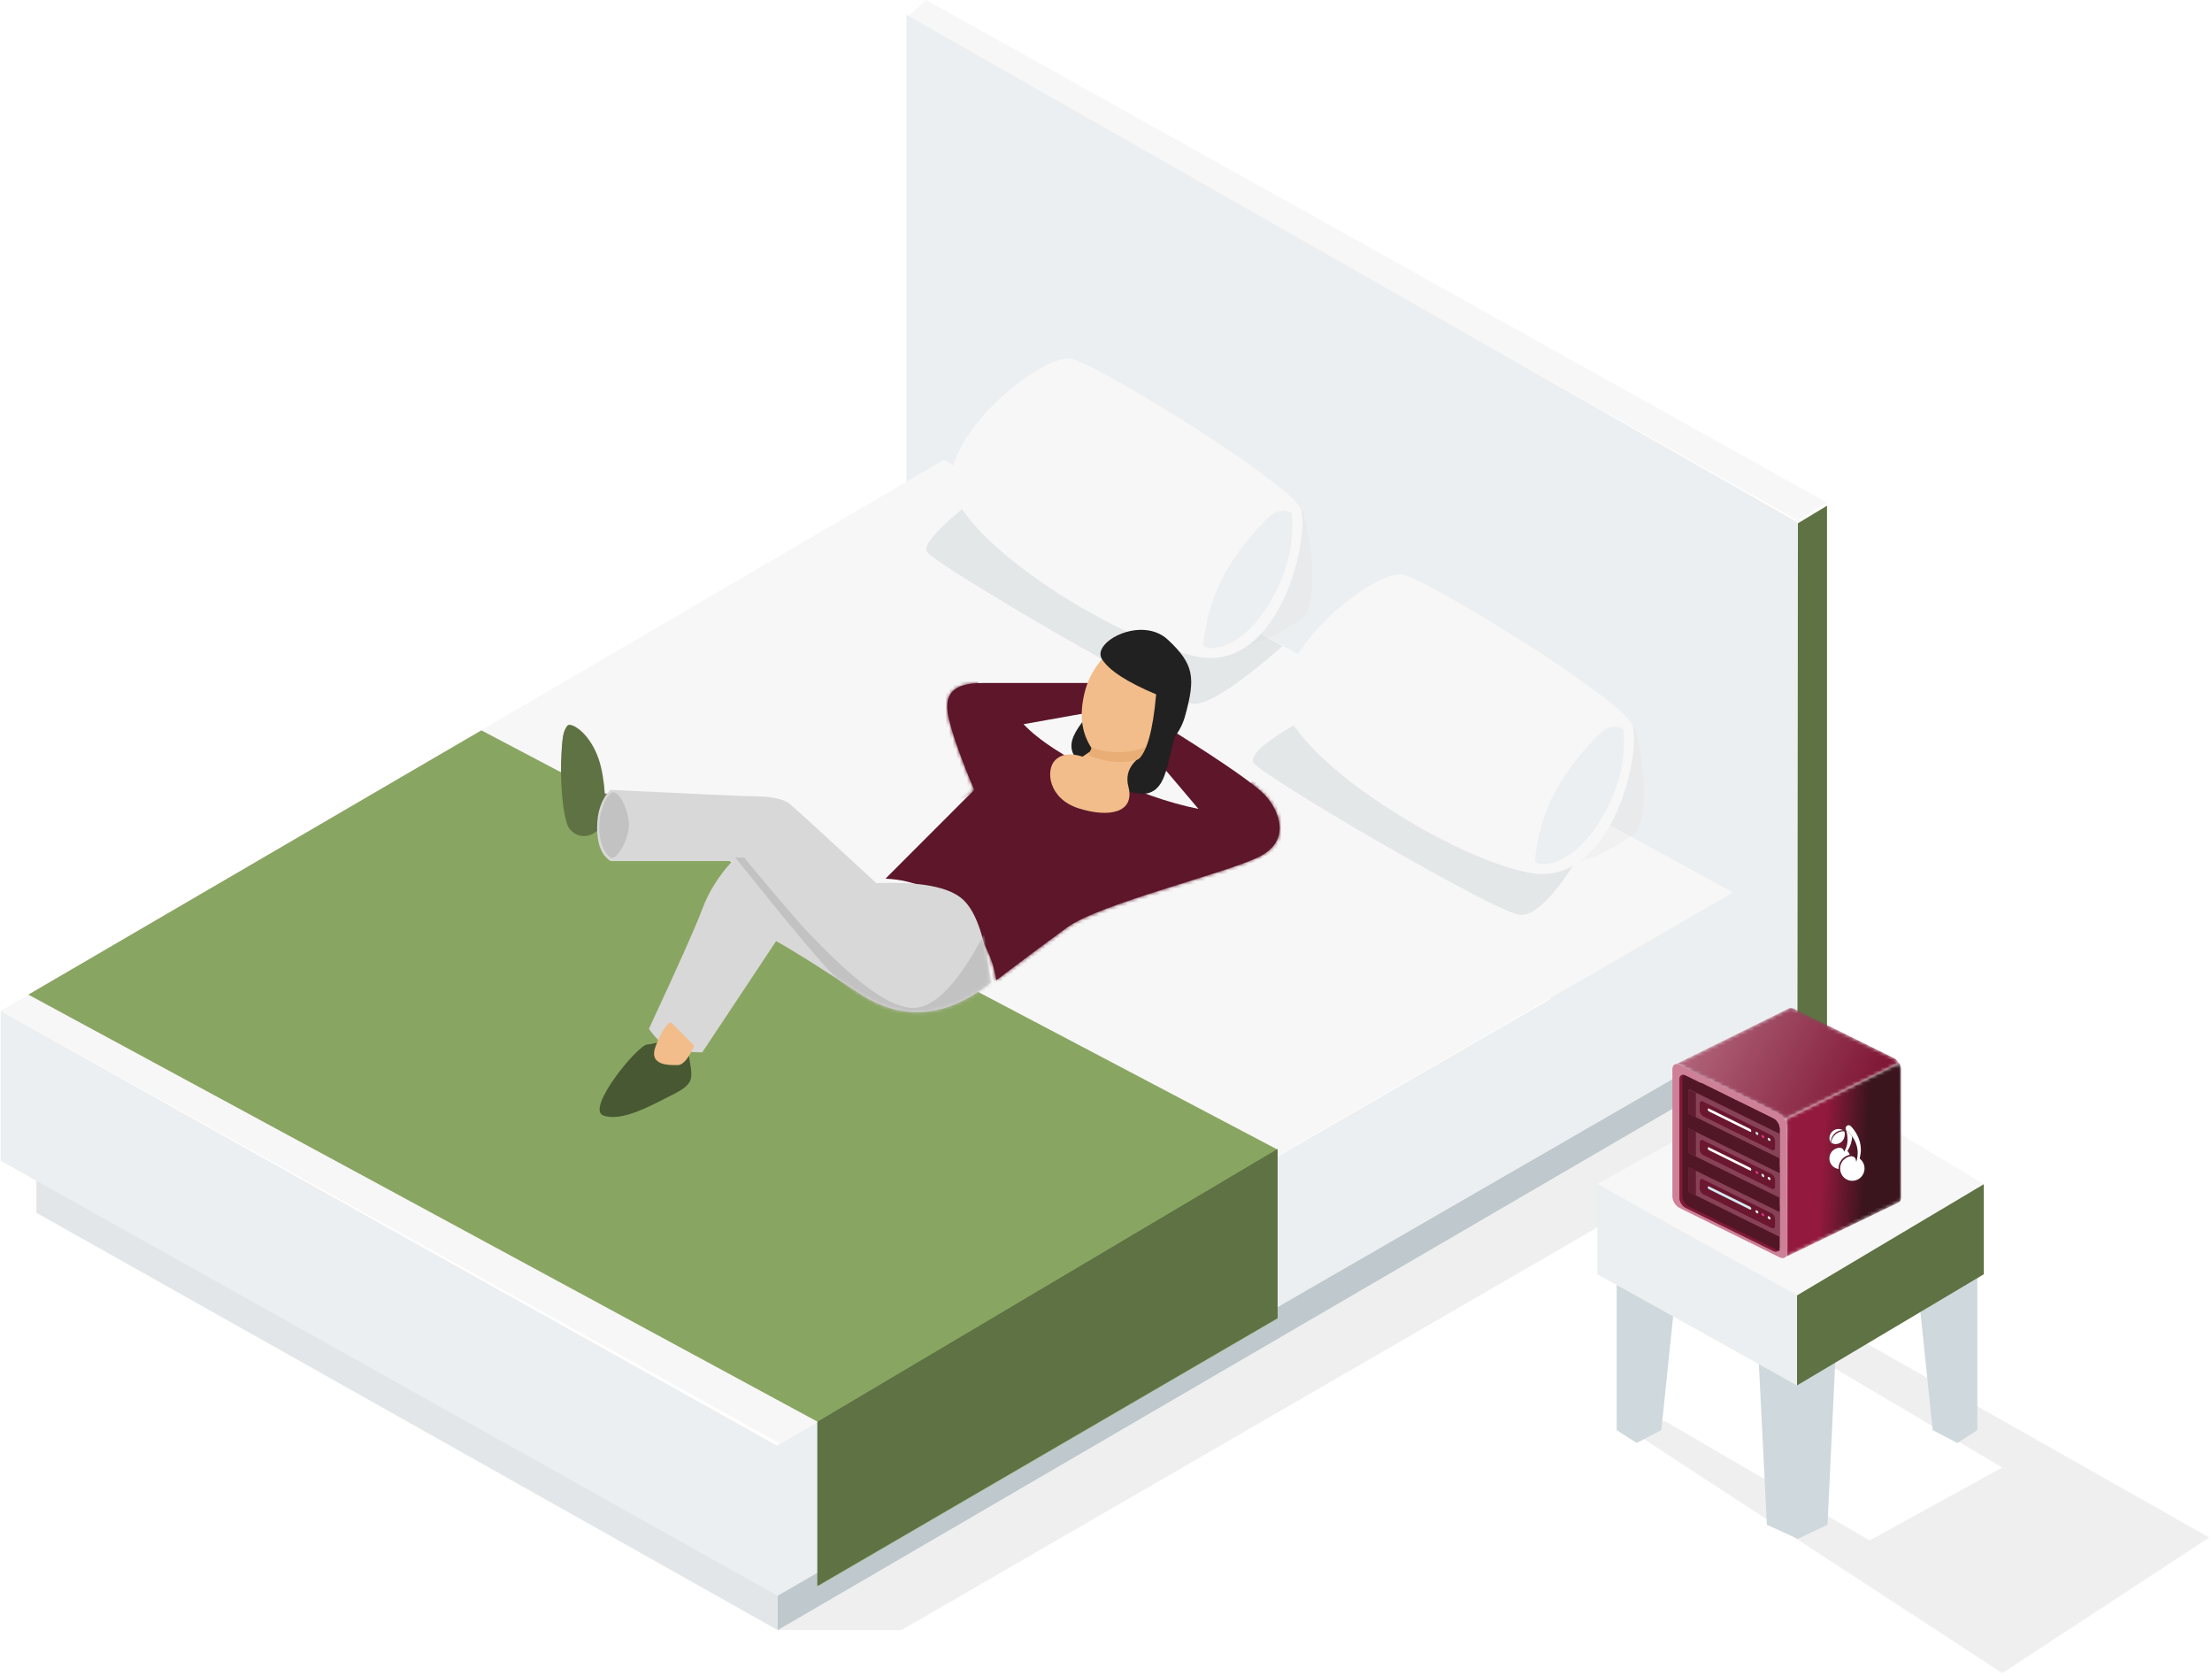 <?xml version="1.0" encoding="UTF-8"?>
<svg width="619px" height="469px" viewBox="0 0 619 469" version="1.1" xmlns="http://www.w3.org/2000/svg" xmlns:xlink="http://www.w3.org/1999/xlink">
    <!-- Generator: Sketch 63.1 (92452) - https://sketch.com -->
    <title>bedroom_scene</title>
    <desc>Created with Sketch.</desc>
    <defs>
        <path d="M0.679,53.319 L1.06,17.631 C1.06,17.029 0.853,16.379 0.515,15.808 L32.498,0.008 C32.84,0.582 33.053,1.235 33.053,1.841 L33.222,37.546 C33.222,38.208 32.97,38.677 32.571,38.892 L32.572,38.895 L32.515,38.923 L32.5,38.93 L0.072,54.644 C0.446,54.419 0.679,53.958 0.679,53.319 Z" id="path-1"></path>
        <linearGradient x1="33.477%" y1="48.775%" x2="69.664%" y2="52.028%" id="linearGradient-3">
            <stop stop-color="#93193E" offset="0%"></stop>
            <stop stop-color="#3B151E" offset="100%"></stop>
        </linearGradient>
        <path d="M30.796,31.271 C30.436,30.663 29.929,30.144 29.366,29.866 L1.295,16.007 C1.016,15.87 0.751,15.804 0.51,15.804 C0.352,15.804 0.205,15.833 0.072,15.887 L32.04,0.116 L32.04,0.116 C32.188,0.045 32.356,0.009 32.536,0.009 C32.776,0.009 33.04,0.074 33.319,0.21 L61.39,14.069 C61.949,14.345 62.453,14.861 62.813,15.464 L50.84,21.375 L50.314,21.635 L36.51,28.451 L35.983,28.71 L30.796,31.271" id="path-4"></path>
        <linearGradient x1="2.762%" y1="45.23%" x2="88.268%" y2="67.428%" id="linearGradient-6">
            <stop stop-color="#B0647A" offset="0%"></stop>
            <stop stop-color="#801837" offset="100%"></stop>
        </linearGradient>
        <filter x="-25.2%" y="-15.6%" width="150.9%" height="137.2%" filterUnits="objectBoundingBox" id="filter-7">
            <feOffset dx="0" dy="0" in="SourceAlpha" result="shadowOffsetOuter1"></feOffset>
            <feGaussianBlur stdDeviation="0.5" in="shadowOffsetOuter1" result="shadowBlurOuter1"></feGaussianBlur>
            <feColorMatrix values="0 0 0 0 0   0 0 0 0 0   0 0 0 0 0  0 0 0 1 0" type="matrix" in="shadowBlurOuter1" result="shadowMatrixOuter1"></feColorMatrix>
            <feMerge>
                <feMergeNode in="shadowMatrixOuter1"></feMergeNode>
                <feMergeNode in="SourceGraphic"></feMergeNode>
            </feMerge>
        </filter>
        <path d="M6.356,3.536 C6.308,4.013 6.225,4.487 6.098,4.949 C6.035,5.18 5.962,5.408 5.878,5.631 C5.794,5.855 5.7,6.074 5.593,6.287 C5.487,6.5 5.371,6.706 5.245,6.906 C5.195,6.983 5.144,7.06 5.091,7.135 C5.065,7.172 5.069,7.222 5.099,7.255 C5.112,7.269 5.124,7.282 5.136,7.295 C5.182,7.347 5.226,7.399 5.268,7.453 C5.458,7.698 5.611,7.973 5.718,8.266 C5.723,8.28 5.715,8.294 5.701,8.297 C5.53,8.33 5.362,8.375 5.196,8.432 C4.724,8.593 4.293,8.843 3.915,9.173 C3.537,9.503 3.23,9.897 3.003,10.345 C2.768,10.809 2.629,11.31 2.591,11.833 C2.587,11.894 2.584,11.955 2.582,12.015 C2.582,12.033 2.581,12.05 2.581,12.068 C2.581,12.077 2.581,12.087 2.581,12.096 C2.581,12.098 2.58,12.1 2.581,12.102 C2.581,12.119 2.58,12.136 2.581,12.154 C2.581,12.157 2.581,12.161 2.581,12.165 C2.581,12.186 2.582,12.207 2.582,12.228 C2.582,12.229 2.582,12.23 2.582,12.231 L2.582,12.231 C2.583,12.245 2.57,12.256 2.556,12.254 C2.474,12.243 2.392,12.228 2.31,12.21 C1.869,12.111 1.473,11.916 1.138,11.652 C1.126,11.642 1.113,11.632 1.1,11.621 C1.092,11.615 1.084,11.608 1.076,11.601 C1.067,11.594 1.058,11.587 1.05,11.579 C1.029,11.562 1.008,11.543 0.988,11.525 C0.976,11.514 0.964,11.503 0.952,11.492 C0.94,11.481 0.929,11.47 0.918,11.459 C0.895,11.437 0.872,11.414 0.849,11.391 C0.843,11.384 0.836,11.377 0.83,11.371 C0.822,11.363 0.815,11.355 0.807,11.347 C0.799,11.338 0.79,11.328 0.782,11.319 C0.78,11.318 0.779,11.316 0.778,11.315 C0.77,11.306 0.762,11.297 0.754,11.288 C0.75,11.284 0.747,11.28 0.743,11.276 C0.723,11.253 0.703,11.23 0.684,11.206 C0.684,11.206 0.683,11.205 0.683,11.204 C0.672,11.192 0.662,11.18 0.652,11.167 C0.642,11.154 0.632,11.142 0.622,11.129 C0.614,11.118 0.606,11.107 0.597,11.096 C0.591,11.088 0.586,11.08 0.58,11.072 C0.574,11.064 0.567,11.055 0.561,11.046 C0.552,11.034 0.544,11.022 0.536,11.01 C0.519,10.986 0.503,10.961 0.487,10.937 C0.479,10.925 0.471,10.912 0.463,10.899 C0.457,10.89 0.451,10.881 0.445,10.871 C0.44,10.863 0.435,10.854 0.429,10.845 C0.421,10.832 0.413,10.818 0.405,10.805 C0.399,10.793 0.393,10.782 0.386,10.771 C0.38,10.76 0.374,10.749 0.368,10.738 C0.367,10.737 0.367,10.737 0.367,10.737 C0.361,10.725 0.355,10.714 0.349,10.703 C0.34,10.685 0.331,10.668 0.322,10.65 C0.313,10.632 0.304,10.615 0.296,10.597 C0.289,10.583 0.283,10.57 0.277,10.556 C0.271,10.543 0.264,10.529 0.258,10.516 C0.252,10.502 0.246,10.489 0.24,10.475 C0.235,10.461 0.229,10.447 0.223,10.433 C0.216,10.415 0.208,10.397 0.201,10.378 C0.194,10.36 0.187,10.341 0.181,10.322 C0.174,10.304 0.167,10.285 0.161,10.266 C0.154,10.247 0.148,10.228 0.142,10.209 C0.136,10.19 0.13,10.172 0.125,10.153 C0.125,10.152 0.124,10.151 0.124,10.151 C0.119,10.133 0.114,10.116 0.109,10.099 C0.108,10.096 0.108,10.094 0.107,10.091 C0.107,10.09 0.106,10.089 0.106,10.087 C0.101,10.07 0.097,10.053 0.092,10.036 C0.083,9.999 0.074,9.962 0.066,9.924 C0.065,9.919 0.064,9.914 0.063,9.91 C0.063,9.909 0.063,9.908 0.063,9.907 L0.062,9.904 C0.06,9.893 0.058,9.882 0.055,9.872 L0.054,9.866 C0.054,9.862 0.053,9.857 0.052,9.852 C0.049,9.837 0.046,9.821 0.044,9.806 C0.04,9.784 0.036,9.763 0.033,9.741 C0.032,9.733 0.03,9.725 0.03,9.717 C0.028,9.706 0.026,9.695 0.025,9.684 C0.024,9.676 0.023,9.668 0.022,9.66 C0.022,9.658 0.022,9.657 0.021,9.656 C0.02,9.649 0.02,9.641 0.019,9.634 C0.017,9.62 0.016,9.606 0.014,9.592 C0.013,9.578 0.012,9.564 0.011,9.55 L0.009,9.529 C0.008,9.519 0.008,9.509 0.007,9.499 C0.006,9.49 0.005,9.48 0.005,9.471 C0.005,9.47 0.005,9.47 0.005,9.47 C0.004,9.459 0.003,9.448 0.003,9.438 C0.003,9.428 0.002,9.418 0.002,9.408 C0.002,9.4 0.002,9.391 0.001,9.383 C0.001,9.37 0.001,9.358 0.001,9.346 C0,9.345 0,9.345 0.001,9.344 C0,9.334 0.001,9.324 0,9.315 C0,9.3 0,9.285 0.001,9.271 C0.001,9.257 0.001,9.243 0.002,9.229 C0.002,9.218 0.002,9.207 0.003,9.196 C0.002,9.194 0.003,9.192 0.003,9.19 C0.003,9.182 0.003,9.174 0.003,9.167 C0.004,9.153 0.005,9.14 0.005,9.127 C0.006,9.111 0.008,9.096 0.009,9.08 C0.009,9.065 0.011,9.05 0.012,9.036 C0.013,9.025 0.014,9.015 0.015,9.004 C0.018,8.974 0.022,8.943 0.026,8.913 C0.027,8.901 0.029,8.889 0.03,8.877 C0.031,8.872 0.032,8.867 0.033,8.861 C0.035,8.846 0.037,8.832 0.04,8.817 C0.047,8.773 0.055,8.729 0.064,8.686 C0.067,8.67 0.071,8.654 0.074,8.638 C0.078,8.622 0.082,8.606 0.085,8.59 C0.088,8.58 0.09,8.571 0.092,8.562 C0.093,8.559 0.094,8.555 0.095,8.552 C0.097,8.543 0.099,8.533 0.102,8.523 C0.108,8.503 0.113,8.482 0.119,8.462 C0.121,8.454 0.123,8.447 0.126,8.439 C0.127,8.433 0.129,8.428 0.131,8.423 C0.132,8.416 0.134,8.41 0.136,8.403 C0.14,8.393 0.143,8.383 0.146,8.373 C0.149,8.363 0.153,8.353 0.156,8.342 C0.159,8.332 0.162,8.322 0.166,8.312 C0.169,8.303 0.172,8.294 0.175,8.286 C0.179,8.275 0.183,8.264 0.187,8.253 C0.191,8.243 0.195,8.233 0.198,8.223 C0.202,8.213 0.206,8.203 0.21,8.193 C0.214,8.184 0.218,8.174 0.222,8.164 L0.234,8.135 C0.234,8.133 0.235,8.132 0.235,8.131 C0.241,8.118 0.246,8.105 0.252,8.093 C0.254,8.086 0.258,8.079 0.261,8.072 C0.264,8.064 0.268,8.056 0.271,8.048 C0.276,8.039 0.28,8.029 0.284,8.02 C0.289,8.01 0.293,8.001 0.298,7.992 C0.302,7.982 0.307,7.973 0.311,7.964 C0.316,7.955 0.321,7.945 0.325,7.936 C0.335,7.917 0.344,7.899 0.354,7.881 C0.359,7.871 0.364,7.862 0.369,7.853 C0.374,7.844 0.378,7.835 0.384,7.826 C0.409,7.781 0.435,7.737 0.463,7.693 C0.468,7.685 0.474,7.676 0.479,7.667 C0.508,7.623 0.537,7.58 0.567,7.538 C0.579,7.523 0.59,7.507 0.602,7.491 C0.663,7.41 0.728,7.332 0.797,7.258 C0.804,7.251 0.811,7.243 0.818,7.236 C0.829,7.225 0.839,7.214 0.85,7.203 C0.861,7.192 0.871,7.182 0.882,7.171 C0.889,7.164 0.896,7.157 0.903,7.15 C0.91,7.143 0.917,7.136 0.925,7.129 C0.932,7.122 0.94,7.115 0.947,7.108 C0.954,7.101 0.962,7.095 0.969,7.088 C0.999,7.061 1.029,7.034 1.06,7.008 C1.066,7.004 1.071,6.999 1.076,6.994 C1.084,6.988 1.091,6.982 1.099,6.976 C1.115,6.963 1.131,6.95 1.148,6.937 C1.15,6.935 1.152,6.934 1.154,6.932 C1.17,6.92 1.186,6.908 1.202,6.896 L1.206,6.893 C1.224,6.879 1.242,6.866 1.26,6.854 C1.278,6.841 1.297,6.828 1.316,6.815 C1.325,6.809 1.334,6.803 1.344,6.797 C1.353,6.79 1.363,6.785 1.372,6.778 L1.376,6.776 C1.392,6.766 1.409,6.755 1.427,6.744 C1.429,6.743 1.431,6.741 1.433,6.74 C1.448,6.731 1.463,6.722 1.478,6.713 C1.483,6.71 1.489,6.707 1.494,6.704 C1.511,6.695 1.527,6.685 1.544,6.676 C1.633,6.627 1.725,6.583 1.819,6.543 C1.83,6.539 1.84,6.534 1.851,6.53 C1.862,6.526 1.872,6.522 1.883,6.517 C1.903,6.509 1.924,6.501 1.945,6.494 C1.956,6.49 1.966,6.486 1.977,6.482 C1.988,6.478 1.998,6.475 2.009,6.471 C2.02,6.467 2.031,6.464 2.041,6.46 C2.042,6.46 2.042,6.46 2.042,6.46 C2.044,6.459 2.045,6.459 2.046,6.458 C2.32,6.36 2.587,6.309 2.835,6.307 C2.902,6.306 2.967,6.309 3.031,6.316 C3.083,6.322 3.133,6.329 3.182,6.34 C3.421,6.39 3.629,6.499 3.788,6.669 C3.892,6.78 3.969,6.91 4.02,7.055 C4.056,7.158 4.08,7.268 4.091,7.383 C4.093,7.405 4.121,7.412 4.133,7.394 C4.136,7.389 4.139,7.384 4.141,7.379 C4.169,7.334 4.198,7.29 4.225,7.245 L4.305,7.108 C4.408,6.924 4.502,6.736 4.585,6.544 C4.666,6.351 4.738,6.155 4.8,5.957 C5.045,5.161 5.122,4.326 5.07,3.502 C5.045,3.09 4.988,2.681 4.903,2.279 C4.861,2.079 4.811,1.88 4.755,1.685 C4.727,1.588 4.697,1.492 4.666,1.398 C4.65,1.352 4.634,1.306 4.617,1.261 L4.593,1.196 L4.58,1.165 L4.575,1.152 C4.574,1.15 4.573,1.149 4.572,1.147 L4.571,1.145 C4.571,1.145 4.571,1.146 4.571,1.146 C4.425,0.691 4.672,0.202 5.123,0.055 C5.463,-0.056 5.822,0.059 6.039,0.318 C6.04,0.318 6.04,0.318 6.04,0.318 L6.04,0.319 C6.111,0.403 6.167,0.502 6.202,0.613 L6.205,0.625 L6.207,0.632 L6.211,0.647 L6.217,0.673 L6.228,0.723 C6.235,0.756 6.241,0.788 6.247,0.819 C6.259,0.882 6.27,0.944 6.28,1.005 C6.3,1.128 6.317,1.249 6.331,1.37 C6.346,1.491 6.358,1.612 6.368,1.733 C6.378,1.853 6.386,1.974 6.391,2.094 C6.408,2.452 6.406,2.81 6.384,3.166 C6.378,3.29 6.368,3.413 6.356,3.536 Z" id="path-8"></path>
        <filter x="0.0%" y="-0.0%" width="100.0%" height="100.0%" filterUnits="objectBoundingBox" id="filter-9">
            <feOffset dx="0" dy="0" in="SourceAlpha" result="shadowOffsetOuter1"></feOffset>
            <feColorMatrix values="0 0 0 0 1   0 0 0 0 1   0 0 0 0 1  0 0 0 1 0" type="matrix" in="shadowOffsetOuter1"></feColorMatrix>
        </filter>
        <path d="M9.839,12.397 C9.687,14.302 8.019,15.728 6.136,15.565 C5.614,15.519 5.129,15.358 4.705,15.107 C4.689,15.097 4.672,15.087 4.656,15.077 C4.646,15.071 4.635,15.064 4.625,15.058 C4.614,15.051 4.603,15.044 4.592,15.037 C4.565,15.02 4.538,15.002 4.512,14.984 C4.497,14.973 4.481,14.962 4.466,14.951 C4.451,14.941 4.437,14.93 4.422,14.919 C4.392,14.898 4.362,14.875 4.333,14.852 C4.324,14.845 4.316,14.839 4.307,14.832 C4.297,14.824 4.288,14.816 4.278,14.808 C4.267,14.799 4.255,14.789 4.244,14.78 C4.242,14.778 4.241,14.777 4.239,14.776 C4.229,14.767 4.218,14.758 4.207,14.748 C4.202,14.744 4.198,14.74 4.193,14.736 C4.166,14.713 4.14,14.689 4.114,14.665 C4.114,14.664 4.113,14.664 4.113,14.663 C4.099,14.651 4.086,14.638 4.072,14.625 C4.059,14.612 4.045,14.599 4.032,14.585 C4.021,14.574 4.01,14.563 3.999,14.552 C3.991,14.544 3.983,14.536 3.975,14.527 C3.966,14.518 3.958,14.509 3.949,14.5 C3.938,14.488 3.926,14.475 3.914,14.462 C3.892,14.437 3.869,14.412 3.847,14.386 C3.836,14.373 3.825,14.36 3.814,14.347 C3.806,14.337 3.798,14.327 3.79,14.318 C3.782,14.308 3.775,14.299 3.767,14.29 C3.756,14.276 3.745,14.261 3.734,14.247 C3.725,14.235 3.716,14.223 3.707,14.211 C3.698,14.2 3.689,14.188 3.68,14.176 C3.68,14.175 3.68,14.175 3.68,14.175 C3.671,14.163 3.662,14.151 3.653,14.139 C3.64,14.12 3.627,14.101 3.614,14.082 C3.601,14.063 3.588,14.044 3.576,14.025 C3.538,13.967 3.502,13.909 3.468,13.849 C3.456,13.829 3.445,13.809 3.434,13.788 C3.423,13.768 3.412,13.748 3.401,13.727 C3.391,13.707 3.38,13.687 3.37,13.666 C3.36,13.645 3.35,13.624 3.34,13.603 C3.33,13.583 3.32,13.562 3.311,13.541 C3.311,13.541 3.31,13.54 3.31,13.539 C3.302,13.52 3.293,13.501 3.285,13.482 C3.284,13.479 3.283,13.477 3.282,13.474 C3.273,13.454 3.265,13.433 3.257,13.413 C3.24,13.371 3.224,13.33 3.209,13.288 C3.208,13.283 3.206,13.279 3.205,13.274 C3.199,13.259 3.194,13.243 3.189,13.227 C3.186,13.221 3.184,13.214 3.182,13.207 C3.176,13.19 3.171,13.173 3.165,13.156 C3.158,13.131 3.15,13.107 3.143,13.082 C3.141,13.074 3.139,13.065 3.136,13.056 C3.118,12.993 3.103,12.93 3.089,12.867 C3.087,12.859 3.086,12.851 3.084,12.843 C3.082,12.832 3.079,12.82 3.077,12.808 C3.074,12.798 3.072,12.787 3.07,12.776 C3.068,12.763 3.066,12.751 3.064,12.739 C3.061,12.727 3.06,12.716 3.058,12.704 C3.056,12.695 3.054,12.685 3.053,12.676 C3.051,12.661 3.048,12.647 3.046,12.633 C3.046,12.633 3.046,12.632 3.046,12.632 C3.045,12.621 3.043,12.609 3.041,12.598 C3.039,12.581 3.037,12.564 3.035,12.548 C3.033,12.532 3.031,12.516 3.029,12.5 C3.028,12.485 3.026,12.469 3.025,12.454 C3.024,12.445 3.023,12.436 3.022,12.427 C3.021,12.412 3.02,12.397 3.019,12.381 C3.017,12.363 3.016,12.345 3.015,12.327 C3.014,12.312 3.013,12.296 3.012,12.28 C3.012,12.279 3.012,12.277 3.012,12.275 C3.012,12.263 3.011,12.251 3.011,12.239 C3.009,12.184 3.009,12.128 3.009,12.072 C3.01,12.054 3.01,12.037 3.011,12.02 C3.012,11.968 3.015,11.917 3.018,11.865 C3.021,11.827 3.025,11.79 3.028,11.752 C3.03,11.741 3.031,11.73 3.032,11.718 C3.033,11.715 3.033,11.711 3.033,11.707 C3.035,11.696 3.036,11.684 3.038,11.673 C3.045,11.612 3.055,11.553 3.065,11.493 C3.068,11.481 3.07,11.469 3.072,11.457 C3.074,11.445 3.077,11.433 3.079,11.421 C3.081,11.41 3.083,11.399 3.086,11.388 C3.089,11.375 3.091,11.362 3.095,11.348 C3.098,11.336 3.1,11.325 3.103,11.313 C3.117,11.251 3.134,11.19 3.151,11.13 C3.154,11.12 3.157,11.111 3.16,11.101 C3.164,11.089 3.167,11.078 3.171,11.066 C3.174,11.055 3.178,11.043 3.182,11.032 C3.186,11.02 3.189,11.009 3.193,10.997 C3.197,10.986 3.201,10.975 3.205,10.963 C3.213,10.94 3.221,10.918 3.23,10.895 C3.234,10.884 3.238,10.872 3.243,10.861 C3.247,10.85 3.251,10.839 3.256,10.828 C3.278,10.772 3.301,10.717 3.326,10.663 C3.331,10.652 3.336,10.642 3.341,10.631 C3.367,10.576 3.394,10.522 3.423,10.468 C3.434,10.448 3.444,10.429 3.456,10.409 C3.514,10.306 3.577,10.207 3.645,10.111 C3.651,10.101 3.658,10.092 3.665,10.082 C3.686,10.053 3.707,10.025 3.728,9.998 C3.735,9.988 3.742,9.979 3.75,9.97 C3.757,9.961 3.764,9.951 3.771,9.943 C3.779,9.933 3.786,9.924 3.794,9.915 C3.801,9.906 3.808,9.897 3.816,9.888 C3.858,9.837 3.902,9.788 3.947,9.74 C4.267,9.427 4.609,9.178 4.952,9 C4.953,8.999 4.953,8.999 4.953,8.999 C4.97,8.991 4.988,8.983 5.005,8.975 C5.022,8.966 5.04,8.958 5.058,8.951 C5.07,8.945 5.082,8.94 5.095,8.934 C5.102,8.931 5.109,8.928 5.115,8.926 C5.132,8.918 5.148,8.912 5.165,8.905 C5.181,8.898 5.197,8.892 5.213,8.886 C5.213,8.886 5.214,8.886 5.214,8.886 C5.227,8.88 5.24,8.876 5.253,8.871 C5.279,8.861 5.306,8.852 5.333,8.843 C5.35,8.837 5.367,8.831 5.385,8.826 C5.399,8.821 5.412,8.817 5.426,8.812 C5.427,8.812 5.427,8.812 5.428,8.812 C5.439,8.808 5.449,8.805 5.46,8.802 C5.476,8.797 5.493,8.792 5.509,8.788 C5.524,8.783 5.539,8.779 5.554,8.776 C5.591,8.766 5.629,8.756 5.667,8.747 C5.667,8.747 5.668,8.747 5.668,8.747 C5.687,8.742 5.706,8.738 5.726,8.734 C5.741,8.731 5.756,8.728 5.772,8.725 C5.778,8.724 5.784,8.723 5.79,8.721 C5.808,8.718 5.825,8.715 5.842,8.712 C5.843,8.711 5.843,8.712 5.844,8.711 C5.918,8.699 5.993,8.688 6.068,8.68 C6.421,8.67 6.74,8.762 6.993,8.968 C7.129,9.079 7.237,9.217 7.317,9.375 C7.434,9.603 7.494,9.874 7.499,10.171 C7.499,10.206 7.547,10.213 7.557,10.18 L7.561,10.169 L7.622,9.945 L7.652,9.833 L7.679,9.72 C7.696,9.645 7.715,9.57 7.731,9.495 C7.768,9.317 7.8,9.14 7.827,8.962 C7.838,8.887 7.848,8.814 7.858,8.74 C7.864,8.688 7.87,8.637 7.876,8.586 C7.878,8.562 7.881,8.538 7.883,8.515 C7.909,8.234 7.921,7.954 7.919,7.676 C7.917,7.6 7.917,7.524 7.914,7.449 L7.902,7.223 C7.896,7.148 7.889,7.073 7.882,6.999 C7.88,6.98 7.879,6.961 7.877,6.942 L7.87,6.887 L7.857,6.775 C7.818,6.478 7.761,6.184 7.688,5.895 C7.542,5.319 7.326,4.763 7.053,4.24 C6.858,3.866 6.635,3.507 6.386,3.167 C6.288,3.033 6.186,2.901 6.08,2.772 C5.894,2.546 5.697,2.33 5.492,2.126 C5.389,2.024 5.284,1.925 5.178,1.832 C5.125,1.785 5.071,1.739 5.019,1.696 L4.979,1.664 C4.966,1.653 4.953,1.643 4.94,1.633 L4.902,1.604 L4.885,1.591 C4.882,1.589 4.88,1.588 4.878,1.586 L4.875,1.584 C4.874,1.584 4.874,1.584 4.874,1.584 C4.874,1.584 4.875,1.584 4.875,1.584 C4.507,1.283 4.45,0.738 4.748,0.366 C4.931,0.137 5.207,0.027 5.478,0.047 L5.478,0.047 C5.646,0.059 5.812,0.122 5.953,0.237 L5.966,0.248 L5.974,0.255 L5.989,0.269 L6.017,0.296 L6.041,0.32 C6.042,0.32 6.042,0.32 6.042,0.32 L6.042,0.32 L6.068,0.346 C6.085,0.362 6.101,0.379 6.117,0.395 L6.165,0.443 C6.228,0.508 6.288,0.573 6.347,0.639 C6.465,0.769 6.577,0.902 6.686,1.038 C6.903,1.308 7.104,1.588 7.291,1.876 C7.664,2.453 7.979,3.066 8.226,3.706 C8.472,4.346 8.648,5.013 8.74,5.689 C8.787,6.027 8.813,6.367 8.819,6.706 L8.82,6.834 L8.821,6.897 C8.82,6.918 8.82,6.939 8.819,6.961 C8.817,7.045 8.816,7.13 8.813,7.214 L8.798,7.467 C8.792,7.551 8.783,7.635 8.775,7.718 C8.74,8.053 8.687,8.384 8.616,8.71 C8.603,8.769 8.589,8.828 8.575,8.887 C8.556,8.962 8.537,9.037 8.517,9.112 C8.514,9.125 8.51,9.138 8.507,9.151 C8.478,9.258 8.513,9.374 8.598,9.444 C8.611,9.455 8.624,9.466 8.636,9.477 C8.697,9.528 8.755,9.582 8.811,9.637 C9.517,10.33 9.924,11.326 9.839,12.397 Z" id="path-10"></path>
        <filter x="-0.0%" y="0.0%" width="100.0%" height="100.0%" filterUnits="objectBoundingBox" id="filter-11">
            <feOffset dx="0" dy="0" in="SourceAlpha" result="shadowOffsetOuter1"></feOffset>
            <feColorMatrix values="0 0 0 0 1   0 0 0 0 1   0 0 0 0 1  0 0 0 1 0" type="matrix" in="shadowOffsetOuter1"></feColorMatrix>
        </filter>
        <path d="M3.042,0.782 C3.25,0.722 3.424,0.668 3.923,0.632 C4.082,0.621 4.189,0.699 4.239,0.828 C4.341,1.086 4.32,1.408 4.308,1.707 C4.251,3.165 3.073,4.301 1.678,4.245 C1.265,4.228 0.88,4.109 0.543,3.912 C0.501,3.887 0.478,3.839 0.485,3.79 C0.697,2.331 1.72,1.164 3.042,0.782 Z" id="path-12"></path>
        <filter x="-0.0%" y="-0.0%" width="100.0%" height="100.0%" filterUnits="objectBoundingBox" id="filter-13">
            <feOffset dx="0" dy="0" in="SourceAlpha" result="shadowOffsetOuter1"></feOffset>
            <feColorMatrix values="0 0 0 0 1   0 0 0 0 1   0 0 0 0 1  0 0 0 1 0" type="matrix" in="shadowOffsetOuter1"></feColorMatrix>
        </filter>
        <path d="M3.677,0.281 C3.72,0.304 3.761,0.327 3.802,0.352 C3.813,0.358 3.824,0.364 3.834,0.371 C3.836,0.372 3.838,0.373 3.84,0.374 C3.838,0.374 3.837,0.374 3.836,0.374 C3.807,0.374 3.779,0.373 3.75,0.374 C3.629,0.374 3.51,0.381 3.392,0.394 C3.228,0.412 3.067,0.442 2.911,0.483 C2.831,0.503 2.752,0.527 2.674,0.553 C2.582,0.584 2.492,0.62 2.403,0.659 C1.239,1.168 0.5,2.345 0.367,3.725 C0.365,3.747 0.335,3.753 0.325,3.732 C0.168,3.377 -0.011,2.957 0.005,2.551 C0.047,1.499 0.669,0.615 1.536,0.222 C1.539,0.221 1.541,0.22 1.544,0.219 C1.545,0.218 1.546,0.217 1.548,0.217 C1.59,0.198 1.632,0.181 1.674,0.164 C1.976,0.049 2.303,-0.008 2.644,0.006 C2.909,0.016 3.164,0.07 3.402,0.158 C3.496,0.194 3.588,0.235 3.677,0.281 Z" id="path-14"></path>
        <filter x="-0.0%" y="-0.0%" width="100.0%" height="100.0%" filterUnits="objectBoundingBox" id="filter-15">
            <feOffset dx="0" dy="0" in="SourceAlpha" result="shadowOffsetOuter1"></feOffset>
            <feColorMatrix values="0 0 0 0 1   0 0 0 0 1   0 0 0 0 1  0 0 0 1 0" type="matrix" in="shadowOffsetOuter1"></feColorMatrix>
        </filter>
        <path d="M28.911,14.004 C15.018,22.741 6.759,28.523 4.135,31.352 C0.197,35.596 -3.388,44.011 5.673,48.602 C14.733,53.193 50.354,61.782 59.434,68.372 C65.487,72.766 72.119,77.708 79.33,83.2 C80.172,76.654 83.515,70.359 89.36,64.316 C95.205,58.273 102.188,55.088 110.308,54.76 L85.484,29.909 C89.008,21.569 91.35,15.034 92.509,10.304 C94.249,3.208 91.768,0 82.86,0 C76.922,0 66.608,0 51.918,0 L52.029,8.03 L71.676,11.533 C67.486,15.975 60.381,20.619 50.36,25.464 C40.339,30.309 31.131,33.564 22.735,35.228 L36.523,18.947 L28.911,14.004 Z" id="path-16"></path>
        <path d="M0.369,54.009 C1.649,41.925 4.224,34.135 8.093,30.639 C11.963,27.143 20.02,25.634 32.264,26.111 C46.378,13.056 54.409,5.706 56.359,4.062 C59.283,1.596 65.31,1.867 69.51,1.731 C72.31,1.641 84.694,1.064 106.661,0 C109.16,2.518 110.409,6.058 110.409,10.621 C110.409,15.184 109.16,18.289 106.661,19.936 L72.584,19.936 C76.407,24.115 79.205,28.59 80.978,33.362 C82.752,38.133 87.73,49.301 95.913,66.866 C93.904,69.67 92.015,71.461 90.247,72.241 C88.479,73.021 85.389,73.425 80.978,73.452 L60.32,42.346 C56.713,44.245 48.925,49.125 36.957,56.986 C24.989,64.846 12.793,63.854 0.369,54.009 Z" id="path-18"></path>
    </defs>
    <g id="Hurra-Landing-Page" stroke="none" stroke-width="1" fill="none" fill-rule="evenodd">
        <g id="Landing-Page-V1" transform="translate(-32, -1111)">
            <g id="bedroom_scene" transform="translate(31, 1111)">
                <g id="Bed-Scene2">
                    <g id="Group-18" transform="translate(256.345, 228.5) scale(-1, 1) translate(-256.345, -228.5) translate(0.345, 0)">
                        <g id="Headboard" transform="translate(0, 0)">
                            <polygon id="Path-20" fill="#EFEFEF" points="1.466 282.882 9.777 311.862 259.086 456.115 293.712 456.115"></polygon>
                            <polygon id="Rectangle-Copy-54" fill="#F7F7F7" points="0.081 140.657 252.181 0 257.701 4.97 8.339 145.627"></polygon>
                            <polygon id="Rectangle-Copy-55" fill="#ECEFF1" points="8.392 146.096 257.701 4.122 257.701 177.163 8.54 318.731"></polygon>
                            <polygon id="Rectangle-Copy-56" fill="#5E7243" points="0.081 141.506 8.237 146.428 8.392 318.731 0.081 313.809"></polygon>
                        </g>
                        <g id="Bed" transform="translate(26.397, 127.767)">
                            <polygon id="Rectangle" fill="#E3E6E9" points="267.315 286.248 474.774 169.472 474.774 211.571 267.315 328.348"></polygon>
                            <polygon id="Rectangle" fill="#BEC8CD" points="6.925 134.636 267.315 286.333 267.315 328.348 6.925 176.651"></polygon>
                            <polygon id="Rectangle" fill="#F7F7F7" points="0 121.964 220.837 0.937 484.768 155.115 266.679 276.142"></polygon>
                            <polygon id="Rectangle" fill="#ECEFF1" points="267.315 276.841 484.768 155.115 484.768 197.004 267.315 318.731"></polygon>
                            <polygon id="Rectangle" fill="#ECEFF1" points="0 122.272 267.315 276.575 267.315 318.731 1.89938573e-12 164.428"></polygon>
                            <polygon id="Path-15" fill="#89A562" points="127.425 241.146 255.978 315.983 255.978 270.139 477.02 150.533 350.244 76.589 127.425 193.91"></polygon>
                            <polygon id="Path-15" fill="#5E7243" points="127.425 241.025 256.234 315.983 256.234 270.064 127.425 193.712"></polygon>
                        </g>
                        <g id="Pillow-Copy" transform="translate(144.127, 100.29)">
                            <path d="M8.31,80.507 C20.675,91.283 28.909,96.671 33.013,96.671 C39.169,96.671 105.8,57.544 107.824,54.124 C109.173,51.844 103.059,45.656 89.483,35.562 L8.31,80.507 Z" id="Path-9" fill-opacity="0.414" fill="#C9D0D3"></path>
                            <path d="M2.612,42.589 C0.871,49.487 0,55.728 0,61.31 C0,66.893 0.871,70.633 2.612,72.532 C6.886,75.577 10.702,77.727 14.06,78.983 C17.418,80.238 22.427,81.388 29.086,82.43 L2.612,42.589 Z" id="Path-25" fill-opacity="0.2" fill="#DBDBDB"></path>
                            <path d="M3.35,41.952 C6.336,34.838 60.73,1.099 67.686,0.044 C74.643,-1.01 98.743,16.914 101.031,32.73 C103.318,48.545 54.773,79.457 31.764,83.507 C8.755,87.556 0.365,49.066 3.35,41.952 Z" id="Path-16" fill="#F7F7F7"></path>
                            <path d="M5.672,43.377 C4.925,52.577 7.357,61.471 12.968,70.059 C21.384,82.941 30.471,81.597 30.471,80.185 C30.471,79.497 29.754,70.431 25.369,61.823 C20.766,52.785 12.448,44.183 10.869,43.377 C8.812,42.327 7.08,42.327 5.672,43.377 Z" id="Path-17" fill="#ECEFF1"></path>
                        </g>
                        <g id="Pillow" transform="translate(51.328, 160.739)">
                            <path d="M18.006,78.624 C24.83,89.74 30.294,95.297 34.398,95.297 C40.554,95.297 107.185,56.17 109.209,52.75 C110.558,50.47 105.417,46.167 93.788,39.841 L18.006,78.624 Z" id="Path-9" fill-opacity="0.414" fill="#C9D0D3"></path>
                            <path d="M2.612,42.589 C0.871,49.487 0,55.728 0,61.31 C0,66.893 0.871,70.633 2.612,72.532 C6.886,75.577 10.702,77.727 14.06,78.983 C17.418,80.238 22.427,81.388 29.086,82.43 L2.612,42.589 Z" id="Path-25" fill-opacity="0.2" fill="#DBDBDB"></path>
                            <path d="M3.35,41.952 C6.336,34.838 60.73,1.099 67.686,0.044 C74.643,-1.01 98.743,16.914 101.031,32.73 C103.318,48.545 54.773,79.457 31.764,83.507 C8.755,87.556 0.365,49.066 3.35,41.952 Z" id="Path-16" fill="#F7F7F7"></path>
                            <path d="M5.672,43.377 C4.925,52.577 7.357,61.471 12.968,70.059 C21.384,82.941 30.471,81.597 30.471,80.185 C30.471,79.497 29.754,70.431 25.369,61.823 C20.766,52.785 12.448,44.183 10.869,43.377 C8.812,42.327 7.08,42.327 5.672,43.377 Z" id="Path-17" fill="#ECEFF1"></path>
                        </g>
                    </g>
                    <g id="Side-Table-Copy" transform="translate(448, 300)">
                        <polygon id="Path-19" fill="#EFEFEF" points="5.407 97.701 113.326 168.15 171.211 130.212 67.606 71.553 57.181 77.394 113.326 110.626 76.186 131.023 19.031 97.701"></polygon>
                        <polygon id="Path-13" fill="#CFD8DC" points="5.407 55.454 5.407 100.156 11.007 103.752 17.902 100.156 21.627 64.274"></polygon>
                        <path d="M47.439,126.637 L45.055,78.709 L66.682,78.709 L64.402,126.637 L56.109,130.585 L47.439,126.637 Z" id="Combined-Shape" fill="#CFD8DC"></path>
                        <polygon id="Path-13-Copy" fill="#CFD8DC" transform="translate(98.221, 79.603) scale(-1, 1) translate(-98.221, -79.603) " points="90.111 55.454 90.111 100.156 95.711 103.752 102.606 100.156 106.331 64.274"></polygon>
                        <polygon id="Rectangle" fill="#F7F7F7" points="0 31.305 55.841 0 108.133 31.305 55.841 62.609"></polygon>
                        <polygon id="Rectangle" fill="#5E7243" points="55.869 62.463 108.133 31.355 108.133 56.545 55.869 87.653"></polygon>
                        <polygon id="Rectangle" fill="#ECEFF1" points="3.07409209e-12 31.305 55.869 62.413 55.869 87.653 6.24985959e-12 56.545"></polygon>
                    </g>
                </g>
                <g id="Hurra-Device" transform="translate(469, 282)">
                    <g id="Group-2">
                        <g id="Group">
                            <polyline id="Fill-7" fill="#D1E9F2" points="50.929 21.547 50.929 21.547 51.515 21.291 51.515 21.292 50.929 21.547"></polyline>
                            <polyline id="Fill-12" fill="#D1E9F2" points="36.633 28.581 36.632 28.581 37.186 28.377 36.633 28.581"></polyline>
                            <g id="Group-223" transform="translate(30.935, 15.396)">
                                <mask id="mask-2" fill="white">
                                    <use xlink:href="#path-1"></use>
                                </mask>
                                <g id="Clip-222"></g>
                                <path d="M1.06,53.337 L1.06,17.631 C1.06,17.029 0.853,16.379 0.515,15.808 L32.51,0.008 C32.852,0.582 33.064,1.235 33.064,1.841 L33.064,37.692 C33.064,38.355 32.812,38.824 32.413,39.039 L32.414,39.041 L32.357,39.069 L32.341,39.077 L0.072,54.644 C0.446,54.419 1.06,53.976 1.06,53.337 Z" id="Fill-221" fill="url(#linearGradient-3)" mask="url(#mask-2)"></path>
                            </g>
                            <g id="Group-226" transform="translate(0.633, 0)">
                                <mask id="mask-5" fill="white">
                                    <use xlink:href="#path-4"></use>
                                </mask>
                                <g id="Clip-225"></g>
                                <path d="M30.796,31.271 C30.436,30.663 29.929,30.144 29.366,29.866 L1.295,16.007 C1.016,15.87 0.751,15.804 0.51,15.804 C0.352,15.804 0.205,15.833 0.072,15.887 L32.04,0.116 L32.04,0.116 C32.188,0.045 32.356,0.009 32.536,0.009 C32.776,0.009 33.04,0.074 33.319,0.21 L61.39,14.069 C61.949,14.345 62.453,14.861 62.813,15.464 L50.84,21.375 L50.314,21.635 L36.51,28.451 L35.983,28.71 L30.796,31.271" id="Fill-224" fill="url(#linearGradient-6)" mask="url(#mask-5)"></path>
                            </g>
                            <path d="M1.978,55.977 C0.886,55.438 0,53.992 0,52.748 L0,17.196 C0,15.951 0.886,15.379 1.978,15.918 L30.066,29.778 C31.157,30.317 32.043,31.763 32.043,33.008 L32.043,68.559 C32.043,69.805 31.157,70.377 30.066,69.838 L1.978,55.977 Z" id="Fill-227" fill="#CD8097"></path>
                            <path d="M3.707,55.936 C2.752,55.466 1.978,54.204 1.978,53.118 L1.978,20.039 C1.978,18.953 2.752,18.453 3.707,18.924 L28.257,31.017 C29.212,31.487 29.986,32.748 29.986,33.834 L29.986,66.914 C29.986,68 29.212,68.499 28.257,68.029 L3.707,55.936 Z" id="Fill-236" fill="#521727"></path>
                            <path d="M4.51,55.534 C3.555,55.064 2.781,53.801 2.781,52.716 L2.781,19.635 C2.781,19.265 2.873,18.965 3.029,18.747 C2.411,18.742 1.978,19.226 1.978,20.038 L1.978,53.118 C1.978,54.204 2.752,55.466 3.708,55.936 L28.268,68.029 C28.897,68.339 29.446,68.226 29.749,67.803 C29.541,67.802 29.311,67.745 29.07,67.627 L4.51,55.534 Z" id="Fill-237" fill="#821938"></path>
                            <path d="M28.258,52.842 L19.137,48.342 L4.589,55.518 L29.986,68.046 L29.986,55.663 C29.986,54.575 29.212,53.312 28.258,52.842" id="Fill-239" fill="#521727"></path>
                            <path d="M28.258,41.913 L19.137,37.413 L4.589,44.589 L29.986,57.117 L29.986,44.734 C29.986,43.646 29.212,42.384 28.258,41.913" id="Fill-240" fill="#521727"></path>
                            <path d="M28.258,31.002 L19.137,26.485 L4.589,33.69 L29.986,46.268 L29.986,33.835 C29.986,32.743 29.212,31.475 28.258,31.002" id="Fill-241" fill="#521727"></path>
                            <path d="M28.258,30.967 L8.064,20.98 L4.589,22.699 L29.986,35.26 L29.986,33.796 C29.986,32.705 29.212,31.439 28.258,30.967" id="Fill-242" fill="#521727"></path>
                            <polyline id="Fill-243" fill="#874257" points="29.986 35.233 4.589 22.735 4.589 29.623 29.986 42.12 29.986 35.233"></polyline>
                            <polyline id="Fill-244" fill="#874257" points="29.986 46.241 4.589 33.744 4.589 40.631 29.986 53.129 29.986 46.241"></polyline>
                            <polyline id="Fill-245" fill="#874257" points="29.986 57.142 4.589 44.593 4.589 51.509 29.986 64.058 29.986 57.142"></polyline>
                            <path d="M27.745,39.707 L8.65,30.321 C8.112,30.056 7.675,29.345 7.675,28.732 L7.675,26.894 C7.675,26.282 8.112,26 8.65,26.265 L27.745,35.652 C28.283,35.916 28.72,36.628 28.72,37.239 L28.72,39.078 C28.72,39.691 28.283,39.972 27.745,39.707" id="Fill-248" fill="#6B172F"></path>
                            <path d="M27.833,39.807 C27.798,39.794 27.762,39.778 27.726,39.76 L8.662,30.316 C8.124,30.049 7.688,29.334 7.688,28.718 C7.688,29.334 8.124,30.049 8.662,30.316 L27.726,39.76 C27.762,39.778 27.798,39.794 27.833,39.807 M7.688,26.87 C7.688,26.43 7.916,26.167 8.241,26.165 C7.916,26.167 7.688,26.43 7.688,26.87" id="Fill-249" fill="#3F5F90"></path>
                            <path d="M28.163,39.807 C28.077,39.807 27.984,39.79 27.886,39.754 C27.851,39.741 27.815,39.725 27.779,39.708 L8.652,30.321 C8.112,30.056 7.675,29.345 7.675,28.733 L7.675,26.894 C7.675,26.44 7.915,26.167 8.26,26.165 C8.261,26.165 8.263,26.165 8.264,26.165 C8.265,26.165 8.265,26.165 8.266,26.165 C8.384,26.166 8.515,26.198 8.652,26.265 L8.676,26.277 C8.656,26.357 8.641,26.444 8.641,26.541 L8.641,28.381 C8.641,28.993 9.079,29.703 9.619,29.969 L28.72,39.343 C28.643,39.637 28.436,39.807 28.163,39.807" id="Fill-250" fill="#6B172F"></path>
                            <path d="M21.73,34.666 L10.234,28.98 C10.044,28.886 9.89,28.635 9.89,28.417 C9.89,28.201 10.044,28.101 10.234,28.195 L21.73,33.881 C21.92,33.975 22.074,34.226 22.074,34.443 C22.074,34.66 21.92,34.76 21.73,34.666" id="Fill-251" fill="#FFFFFE"></path>
                            <path d="M27.745,50.556 L8.65,41.17 C8.112,40.904 7.675,40.194 7.675,39.582 L7.675,37.742 C7.675,37.131 8.112,36.849 8.65,37.114 L27.745,46.501 C28.283,46.765 28.72,47.477 28.72,48.088 L28.72,49.928 C28.72,50.54 28.283,50.821 27.745,50.556" id="Fill-252" fill="#6B172F"></path>
                            <path d="M27.864,50.656 C27.839,50.645 27.814,50.634 27.788,50.621 L8.665,41.161 C8.126,40.893 7.688,40.177 7.688,39.56 C7.688,40.177 8.126,40.893 8.665,41.161 L27.788,50.621 C27.814,50.634 27.839,50.645 27.864,50.656 M7.646,37.711 C7.651,37.43 7.742,37.218 7.888,37.094 C7.742,37.218 7.651,37.43 7.646,37.711" id="Fill-253" fill="#3F5F90"></path>
                            <path d="M28.163,50.656 C28.07,50.656 27.968,50.635 27.861,50.594 C27.86,50.593 27.859,50.592 27.857,50.592 C27.856,50.592 27.856,50.591 27.855,50.591 C27.83,50.581 27.804,50.569 27.779,50.557 L8.652,41.17 C8.112,40.905 7.675,40.194 7.675,39.582 L7.675,37.742 C7.675,37.735 7.675,37.727 7.675,37.72 C7.679,37.452 7.77,37.249 7.916,37.132 C7.917,37.131 7.917,37.131 7.917,37.131 C7.918,37.13 7.919,37.13 7.919,37.13 C8.014,37.055 8.131,37.015 8.264,37.015 C8.383,37.015 8.514,37.047 8.652,37.115 L8.676,37.126 C8.656,37.206 8.641,37.293 8.641,37.39 L8.641,39.23 C8.641,39.842 9.079,40.553 9.619,40.818 L28.72,50.192 C28.643,50.486 28.436,50.656 28.163,50.656" id="Fill-254" fill="#6B172F"></path>
                            <path d="M21.73,45.515 L10.234,39.829 C10.044,39.735 9.89,39.484 9.89,39.267 C9.89,39.05 10.044,38.95 10.234,39.044 L21.73,44.73 C21.92,44.824 22.074,45.075 22.074,45.292 C22.074,45.509 21.92,45.609 21.73,45.515" id="Fill-255" fill="#FFFFFE"></path>
                            <path d="M27.745,61.564 L8.65,52.123 C8.112,51.856 7.675,51.141 7.675,50.525 L7.675,48.676 C7.675,48.06 8.112,47.777 8.65,48.044 L27.745,57.485 C28.283,57.751 28.72,58.467 28.72,59.082 L28.72,60.932 C28.72,61.547 28.283,61.831 27.745,61.564" id="Fill-256" fill="#6B172F"></path>
                            <path d="M7.687,48.582 C7.687,48.133 7.903,47.864 8.212,47.864 C7.903,47.864 7.687,48.133 7.687,48.582" id="Fill-257" fill="#3F5F90"></path>
                            <path d="M28.163,61.664 C28.045,61.664 27.915,61.632 27.779,61.565 L8.652,52.123 C8.112,51.857 7.675,51.142 7.675,50.526 L7.675,48.676 C7.675,48.218 7.916,47.944 8.262,47.943 C8.263,47.943 8.263,47.943 8.264,47.943 C8.264,47.943 8.265,47.943 8.265,47.943 C8.379,47.944 8.504,47.973 8.634,48.036 C8.64,48.038 8.646,48.041 8.652,48.044 L8.676,48.056 C8.656,48.137 8.641,48.223 8.641,48.321 L8.641,50.172 C8.641,50.788 9.079,51.502 9.619,51.769 L28.72,61.198 C28.643,61.494 28.436,61.664 28.163,61.664" id="Fill-258" fill="#6B172F"></path>
                            <path d="M21.73,56.444 L10.234,50.758 C10.044,50.664 9.89,50.412 9.89,50.195 C9.89,49.979 10.044,49.879 10.234,49.973 L21.73,55.659 C21.92,55.753 22.074,56.005 22.074,56.221 C22.074,56.438 21.92,56.538 21.73,56.444" id="Fill-259" fill="#D4EAF2"></path>
                            <path d="M6.523,30.633 L4.566,29.666 L6.523,30.632 L6.523,30.633 M6.523,23.781 L4.566,22.815 L6.523,23.781 L6.523,23.781" id="Fill-268" fill="#521727"></path>
                            <polyline id="Fill-269" fill="#263764" points="6.567 23.692 4.589 22.735 6.567 23.692"></polyline>
                            <polyline id="Fill-270" fill="#621D32" points="6.567 30.632 4.589 29.655 4.589 22.815 6.567 23.793 6.567 30.633"></polyline>
                            <polyline id="Fill-271" fill="#263764" points="6.567 41.562 4.589 40.604 6.567 41.561 6.567 41.562"></polyline>
                            <polyline id="Fill-272" fill="#621D32" points="6.567 41.561 4.589 40.584 4.589 33.744 6.567 34.722 6.567 41.562"></polyline>
                            <polyline id="Fill-273" fill="#621D32" points="6.567 52.49 4.589 51.493 4.589 44.513 6.567 45.511 6.567 52.49"></polyline>
                            <polyline id="Fill-274" fill="#263764" points="6.567 56.479 4.589 55.522 6.567 56.479"></polyline>
                            <path d="M24.052,35.336 C24.052,35.553 23.875,35.641 23.657,35.532 C23.438,35.424 23.261,35.161 23.261,34.944 C23.261,34.727 23.438,34.639 23.657,34.747 C23.875,34.856 24.052,35.12 24.052,35.336" id="Fill-279" fill="#D4EAF2"></path>
                            <path d="M25.714,36.213 C25.714,36.43 25.536,36.518 25.318,36.409 C25.099,36.301 24.922,36.038 24.922,35.821 C24.922,35.605 25.099,35.517 25.318,35.625 C25.536,35.734 25.714,35.997 25.714,36.213" id="Fill-280" fill="#DA3685"></path>
                            <path d="M27.454,37.011 C27.454,37.228 27.277,37.316 27.058,37.207 C26.84,37.099 26.663,36.835 26.663,36.619 C26.663,36.403 26.84,36.315 27.058,36.423 C27.277,36.531 27.454,36.795 27.454,37.011" id="Fill-281" fill="#D4EAF2"></path>
                            <path d="M24.052,46.265 C24.052,46.481 23.875,46.569 23.657,46.461 C23.438,46.353 23.261,46.089 23.261,45.873 C23.261,45.656 23.438,45.568 23.657,45.677 C23.875,45.785 24.052,46.048 24.052,46.265" id="Fill-282" fill="#DA3685"></path>
                            <path d="M25.714,47.12 C25.714,47.357 25.536,47.453 25.318,47.334 C25.099,47.216 24.922,46.929 24.922,46.693 C24.922,46.456 25.099,46.36 25.318,46.479 C25.536,46.596 25.714,46.884 25.714,47.12" id="Fill-283" fill="#D4EAF2"></path>
                            <path d="M27.454,47.94 C27.454,48.157 27.277,48.245 27.058,48.136 C26.84,48.028 26.663,47.765 26.663,47.548 C26.663,47.331 26.84,47.243 27.058,47.352 C27.277,47.46 27.454,47.723 27.454,47.94" id="Fill-284" fill="#FFFFFE"></path>
                            <path d="M24.052,57.274 C24.052,57.491 23.875,57.578 23.657,57.47 C23.438,57.361 23.261,57.098 23.261,56.881 C23.261,56.664 23.438,56.577 23.657,56.685 C23.875,56.793 24.052,57.057 24.052,57.274" id="Fill-285" fill="#FFFFFE"></path>
                            <path d="M25.714,58.071 C25.714,58.288 25.536,58.376 25.318,58.268 C25.099,58.159 24.922,57.896 24.922,57.679 C24.922,57.462 25.099,57.375 25.318,57.483 C25.536,57.591 25.714,57.855 25.714,58.071" id="Fill-286" fill="#DA3685"></path>
                            <path d="M27.454,58.949 C27.454,59.166 27.277,59.253 27.058,59.145 C26.84,59.037 26.663,58.773 26.663,58.556 C26.663,58.339 26.84,58.252 27.058,58.36 C27.277,58.468 27.454,58.732 27.454,58.949" id="Fill-287" fill="#FFFFFE"></path>
                        </g>
                        <g id="Logo/Icon/White-2" transform="translate(41.833, 32.217)">
                            <g id="Logo/Icon/White" transform="translate(6.33, 8.775) rotate(5) translate(-6.33, -8.775) translate(1.055, 0.532)"></g>
                        </g>
                        <g id="Group" filter="url(#filter-7)" transform="translate(43.922, 32.833)" fill-rule="nonzero">
                            <g id="Path">
                                <g>
                                    <use fill="black" fill-opacity="1" filter="url(#filter-9)" xlink:href="#path-8"></use>
                                    <use fill="#FFFFFF" xlink:href="#path-8"></use>
                                </g>
                                <g>
                                    <use fill="black" fill-opacity="1" filter="url(#filter-11)" xlink:href="#path-10"></use>
                                    <use fill="#FFFFFF" xlink:href="#path-10"></use>
                                </g>
                            </g>
                            <g transform="translate(0, 1.047)" id="Path">
                                <g>
                                    <use fill="black" fill-opacity="1" filter="url(#filter-13)" xlink:href="#path-12"></use>
                                    <use fill="#FFFFFF" xlink:href="#path-12"></use>
                                </g>
                                <g>
                                    <use fill="black" fill-opacity="1" filter="url(#filter-15)" xlink:href="#path-14"></use>
                                    <use fill="#FFFFFF" xlink:href="#path-14"></use>
                                </g>
                            </g>
                        </g>
                    </g>
                </g>
                <g id="Lying-Woman" transform="translate(258.1, 244.5) scale(-1, 1) translate(-258.1, -244.5) translate(157.1, 175.5)">
                    <g id="Torso" transform="translate(0, 15.6)">
                        <mask id="mask-17" fill="white">
                            <use xlink:href="#path-16"></use>
                        </mask>
                        <use id="Mask" fill="#5D162A" xlink:href="#path-16"></use>
                        <path d="M6.997,25.537 C10.432,32.95 8.445,35.422 10.432,40.364 C12.42,45.307 28.438,43.659 36.562,45.307 C44.688,46.954 73.938,62.021 84.5,72.199 C91.542,78.984 89.646,83.749 78.812,86.495 L-8.721,42.012 C-0.533,26.086 4.706,20.594 6.997,25.537 Z M84.5,2.21156427e-13 C81.726,-4.393 84.976,-4.393 94.25,2.21156427e-13 C95.303,25.476 92.994,35.97 87.326,31.482 C78.822,24.75 71.5,18.947 79.625,18.947 C87.75,18.947 88.661,6.59 84.5,2.21156427e-13 Z" id="Combined-Shape" fill="#5D162A" mask="url(#mask-17)"></path>
                    </g>
                    <g id="Shoe-1" transform="translate(180.7, 27.3)">
                        <path d="M4.594,19.337 L10.496,19.177 L10.496,29.208 L0.077,29.208 C0.283,27.232 0.479,25.859 0.665,25.09 C1.048,23.513 1.697,22.339 2.031,21.61 C2.61,20.349 3.464,19.592 4.594,19.337 Z" id="Path-34" fill="#8F7167"></path>
                        <path d="M18.071,4.06430445e-13 C21.434,4.06430445e-13 20.954,25.197 18.071,29.024 C15.188,32.852 9.651,31.165 8.363,26.454 C7.75,24.21 7.898,15.249 9.906,9.47 C12.115,3.11 16.31,4.06430445e-13 18.071,4.06430445e-13 Z" id="Path-35" fill="#5E7243"></path>
                        <path d="M17.783,0.929 C14.947,2.31 10.668,24.104 14.659,29.216 C18.649,34.327 20.104,15.288 20.104,11.707 C20.104,8.127 20.619,-0.452 17.783,0.929 Z" id="Path-36" fill="#5E7243"></path>
                    </g>
                    <g id="Legs" transform="translate(80.6, 45.5)">
                        <mask id="mask-19" fill="white">
                            <use xlink:href="#path-18"></use>
                        </mask>
                        <use id="Mask" fill="#D8D8D8" xlink:href="#path-18"></use>
                        <path d="M71.743,18.937 C58.435,35.617 49.364,46.511 44.53,51.619 C39.695,56.726 30.988,61.75 18.408,66.69 L-0.355,55.445 L2.094,40.343 C9.854,55.163 16.943,62.024 23.36,60.927 C28.308,60.08 35.416,56.534 50.935,40.343 C54.004,37.141 60.116,30.006 69.269,18.937 L71.743,18.937 Z M109.812,9.655 C110.037,14.266 108.319,18.019 106.646,18.937 C104.974,19.854 101.506,13.957 101.506,9.843 C101.506,5.729 104.134,0.742 105.789,0.652 C107.444,0.563 109.588,5.045 109.812,9.655 Z" id="Combined-Shape" fill="#C2C2C2" mask="url(#mask-19)"></path>
                    </g>
                    <g id="Head" transform="translate(24.7, 0)">
                        <path d="M4.112,29.355 C7.601,38.109 5.904,52 21.016,44.452 C36.127,36.903 35.72,33.044 29.608,25.328 C23.496,17.613 0.623,20.6 4.112,29.355 Z" id="Path-33" fill="#212121"></path>
                        <path d="M30.45,21.181 C31.185,26.239 30.241,30.605 27.618,34.28 L30.45,36.215 C33.864,35.113 36.446,35.467 38.195,37.277 C40.819,39.991 40.052,47.978 31.551,50.682 C23.05,53.385 15.734,51.924 17.634,44.6 C18.901,39.718 15.807,35.94 8.354,33.266 C1.374,25.889 -0.754,18.28 1.969,10.438 C6.054,-1.325 19.855,2.414 23.05,6.426 C26.244,10.438 29.347,13.595 30.45,21.181 Z" id="Path-27" fill="#F2BD8A"></path>
                        <path d="M27.916,33.715 C21.224,35.869 15.016,35.259 9.292,31.885 C3.567,28.511 2.588,28.511 6.353,31.885 C9.911,35.041 13.495,36.906 17.105,37.481 C20.715,38.056 24.619,37.509 28.815,35.841 L27.916,33.715 Z" id="Path-31" fill="#E9AE75"></path>
                        <path d="M25.059,8.87 C23.124,12.036 18.061,15.34 9.869,18.784 C10.762,28.953 12.477,35.071 15.014,37.137 C18.82,40.237 4.837,35.85 1.813,25.001 C-1.21,14.151 -0.773,10.356 6.58,3.501 C13.932,-3.355 27.96,4.121 25.059,8.87 Z" id="Path-32" fill="#212121"></path>
                    </g>
                    <g id="Shoe-2" transform="translate(163.8, 110.5)">
                        <path d="M1.612,8.722 C0.717,15.34 -0.705,16.871 5.819,20.165 C12.343,23.459 20.147,27.904 25.396,26.153 C30.646,24.401 15.756,6.24 13.112,6.24 C10.467,6.24 2.507,2.104 1.612,8.722 Z" id="Path-37" fill="#485833"></path>
                        <path d="M-7.17026438e-13,6.618 C1.668,10.213 3.197,12.011 4.589,12.011 C6.677,12.011 13.047,12.409 10.786,6.618 C9.279,2.758 7.887,0.552 6.61,4.69935202e-13 L-7.17026438e-13,6.618 Z" id="Path-38" fill="#F2BD8A"></path>
                    </g>
                </g>
            </g>
        </g>
    </g>
</svg>